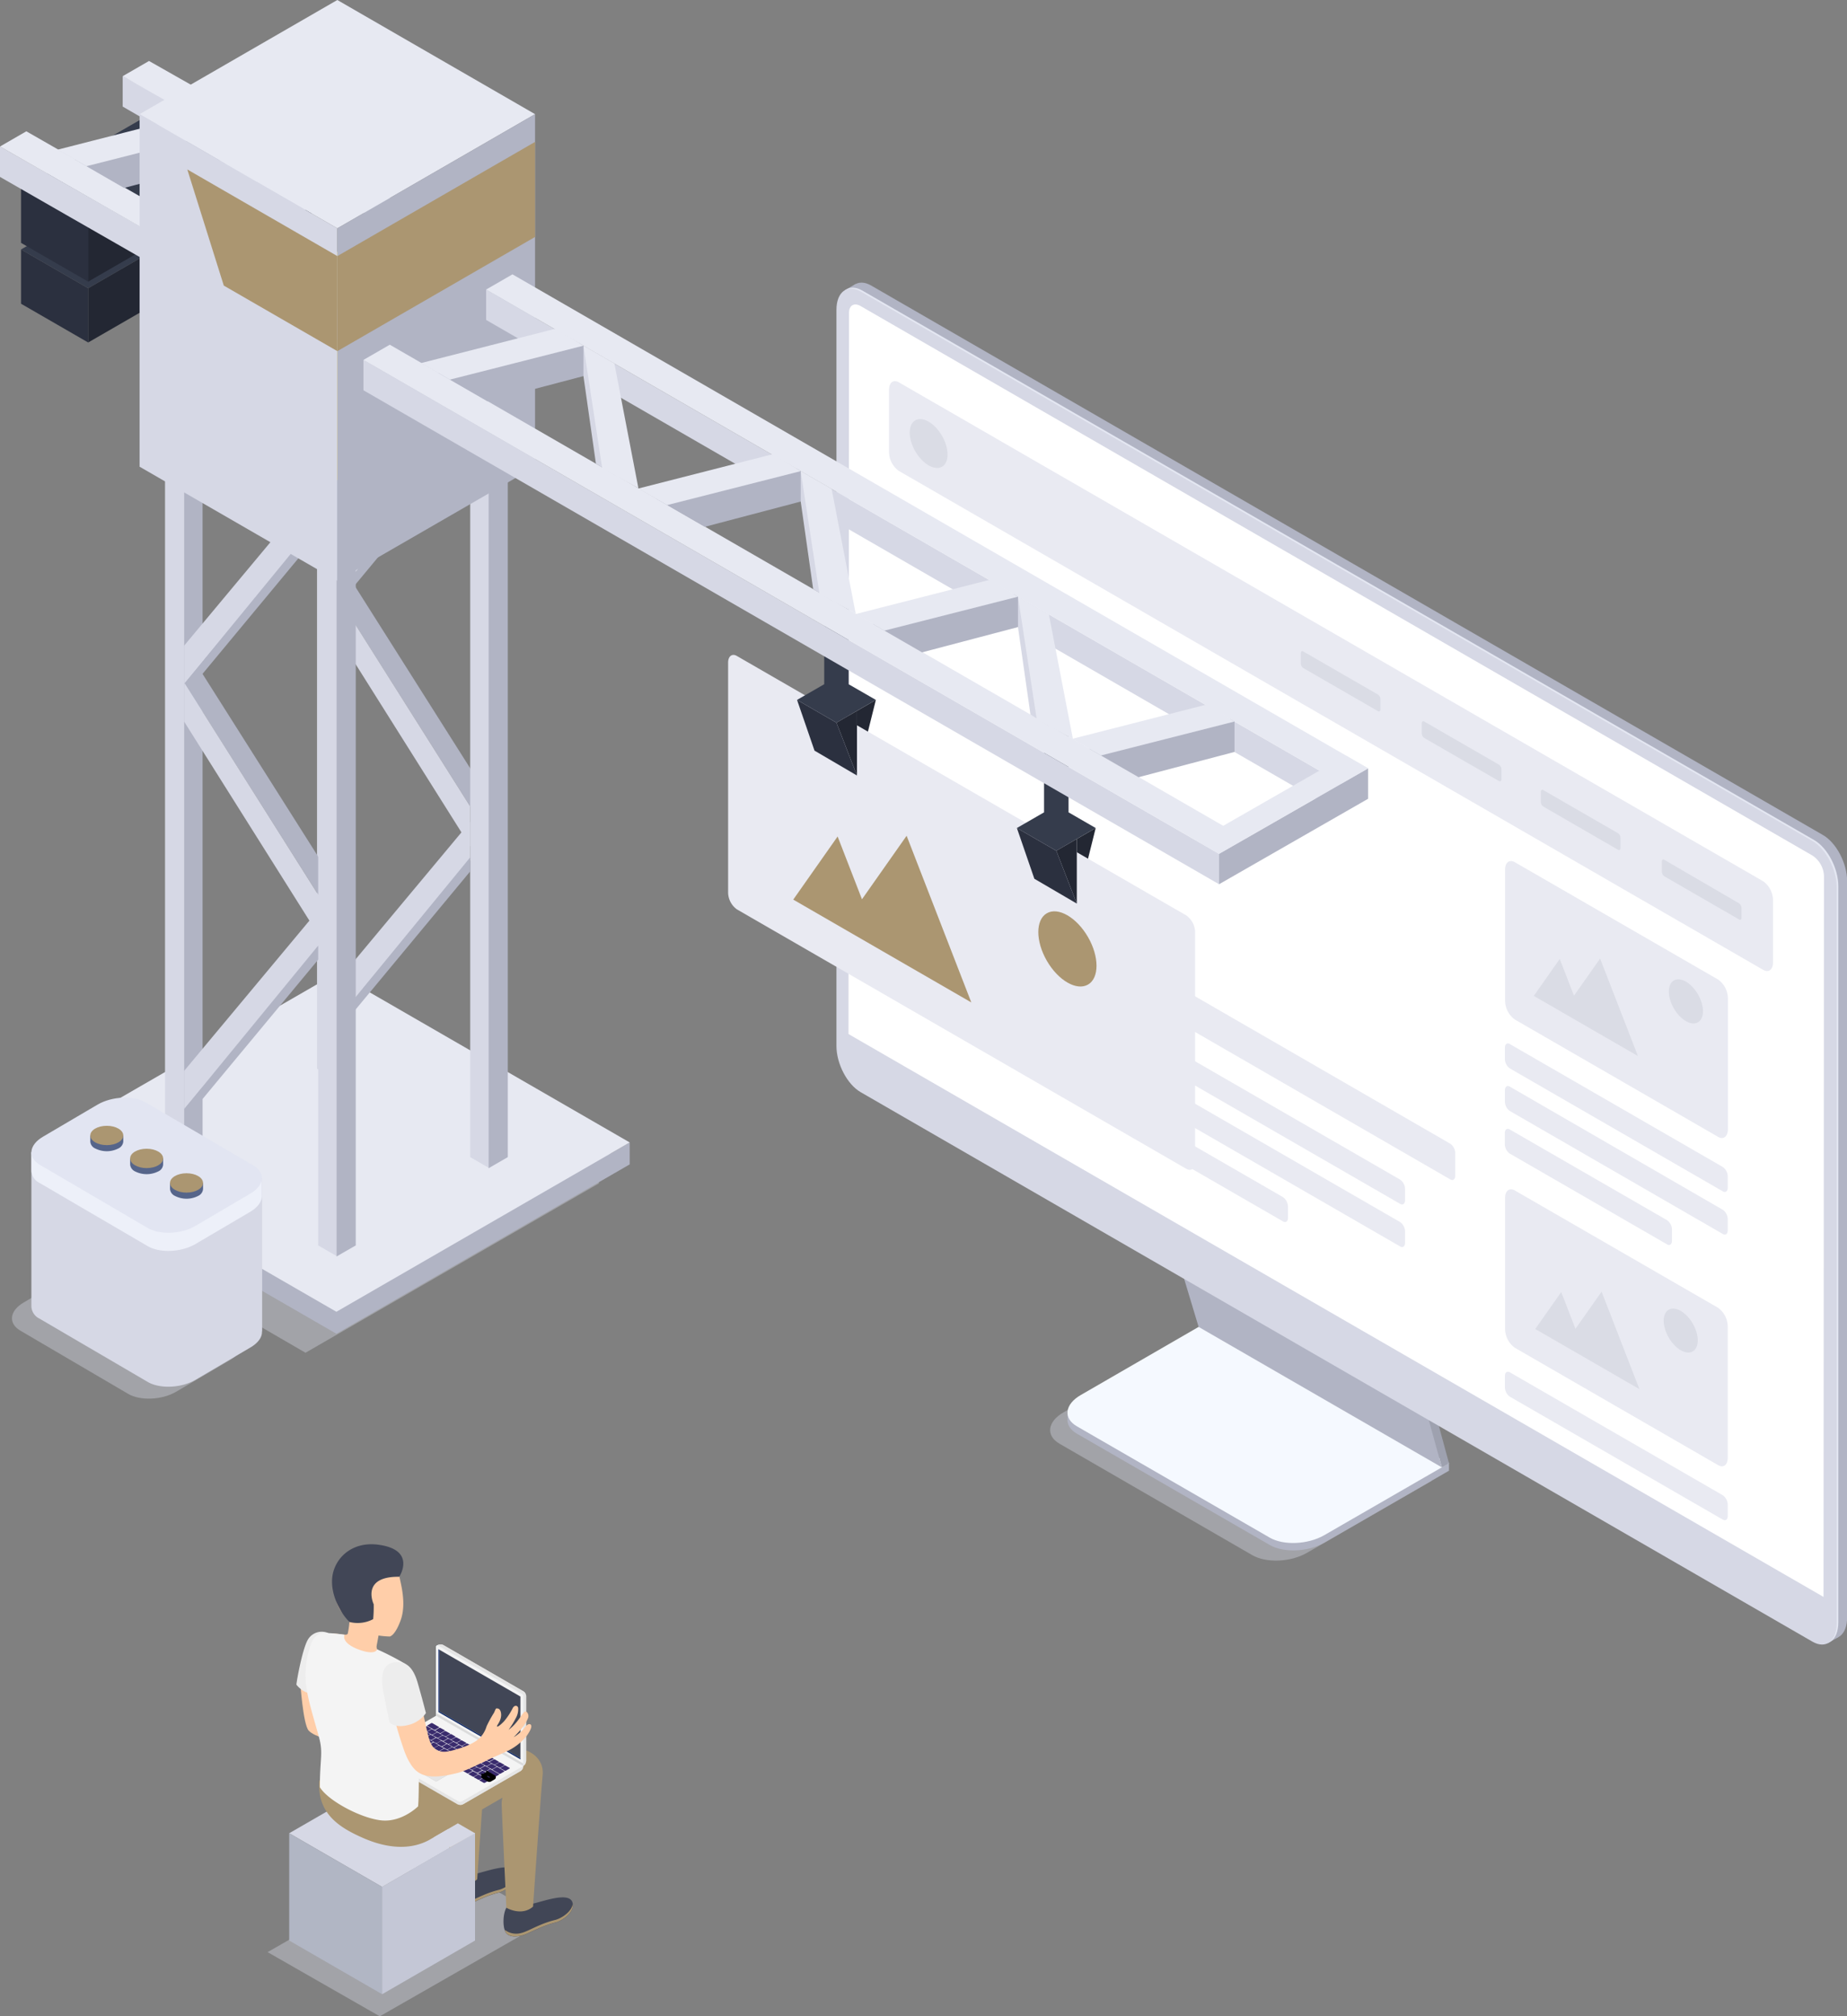 <svg width="457.97" height="500" xmlns="http://www.w3.org/2000/svg">
 <rect width="100%" height="100%" fill="#808080" stroke="none"/>
 <title>Web_design_SVG</title>

 <g>
  <title>Layer 1</title>
  <g id="Слой_2" data-name="Слой 2">
   <g id="Слой_1-2" data-name="Слой 1">
    <g id="monitor">
     <path class="cls-1" d="m310.52,385.65l-47.82,-27.65c-3.45,-2 -3,-5.47 1,-7.77l31,-17.89l60.3,34.87l-31,17.89c-4,2.29 -10,2.54 -13.48,0.55z" fill="#d6d8e5" opacity="0.4" id="svg_1"/>
     <path class="cls-2" d="m314.84,383.12l-47.84,-27.61c-3.44,-2 -3,-5.47 1,-7.77l31,-17.89l60.32,34.83l-31,17.89c-4.01,2.29 -10.03,2.54 -13.48,0.55z" fill="#b1b4c4" id="svg_2"/>
     <polygon class="cls-2" points="359.28 364.68 359.28 362.85 356.49 364.46 359.28 364.68" fill="#b1b4c4" id="svg_3"/>
     <polygon class="cls-2" points="264.69 352.22 264.69 350.36 267.55 351.55 264.69 352.22" fill="#b1b4c4" id="svg_4"/>
     <path class="cls-3" d="m314.84,381.3l-47.84,-27.62c-3.44,-2 -3,-5.46 1,-7.76l31,-17.92l60.32,34.82l-31,17.89c-4.01,2.29 -10.03,2.58 -13.48,0.59z" fill="#f5f9ff" id="svg_5"/>
     <polygon class="cls-4" points="299.13 328.11 291.66 303.35 352.63 338.32 359.28 362.85 299.13 328.11" fill="#9ea1af" id="svg_6"/>
     <path class="cls-4" d="m357.51,363.87l1.77,-1l-2.63,-2.1l0.86,3.1z" fill="#9ea1af" id="svg_7"/>
     <polygon class="cls-2" points="297.2 329.04 289.74 304.28 350.71 339.25 357.51 363.87 297.2 329.04" fill="#b1b4c4" id="svg_8"/>
     <path class="cls-2" d="m452,405.61l-236,-136.26c-3.31,-1.91 -6,-7 -6,-11.46l0,-182.56c0,-4.41 2.68,-6.44 6,-4.53l236,136.26c3.31,1.91 6,7 6,11.45l0,182.57c0,4.41 -2.71,6.44 -6,4.53z" fill="#b1b4c4" id="svg_9"/>
     <polygon class="cls-2" points="453.19 407.49 455.81 405.98 454.68 398.23 453.19 407.49" fill="#b1b4c4" id="svg_10"/>
     <path class="cls-2" d="m209.55,71.93l2.58,-1.49l3.7,2.11s-3.94,0.6 -4,0.58s-2.28,-1.2 -2.28,-1.2z" fill="#b1b4c4" id="svg_11"/>
     <path class="cls-5" d="m449.82,406.86l-236,-136.26c-3.31,-1.91 -6,-7 -6,-11.46l0,-182.56c0,-4.41 2.69,-6.44 6,-4.53l236,136.26c3.31,1.91 6,7 6,11.45l0,182.57c-0.01,4.41 -2.69,6.44 -6,4.53z" fill="#e4e7f2" id="svg_12"/>
     <path class="cls-3" d="m449.4,407.09l-236,-136.26c-3.31,-1.91 -6,-7 -6,-11.45l0,-182.56c0,-4.41 2.68,-6.44 6,-4.53l236,136.26c3.31,1.91 6,7 6,11.45l0,182.56c0,4.44 -2.69,6.44 -6,4.53z" fill="#d6d8e5" id="svg_13"/>
     <path class="cls-6" d="m452.15,396l-241.76,-139.58l0.13,-178.87c0,-1.83 1.29,-2.57 2.87,-1.66l236,136.26a6.35,6.35 0 0 1 2.87,5l-0.11,178.85z" fill="#fff" id="svg_14"/>
     <path class="cls-7" d="m437.18,240.5l-214.3,-123.72a5.85,5.85 0 0 1 -2.44,-4.66l0,-15.47c0,-1.79 1.09,-2.62 2.44,-1.84l214.3,123.72a5.85,5.85 0 0 1 2.44,4.67l0,15.46c0,1.8 -1.09,2.62 -2.44,1.84z" fill="#e9eaf2" id="svg_15"/>
     <path class="cls-7" d="m426,281.91l-50.37,-29.08a5.85,5.85 0 0 1 -2.44,-4.66l0,-32.51c0,-1.8 1.09,-2.62 2.44,-1.84l50.37,29.08a5.83,5.83 0 0 1 2.44,4.66l0,32.51c-0.04,1.79 -1.13,2.62 -2.44,1.84z" fill="#e9eaf2" id="svg_16"/>
     <path class="cls-7" d="m359.61,292.47l-126.36,-73a2.9,2.9 0 0 1 -1.22,-2.33l0,-5.59c0,-0.9 0.54,-1.32 1.22,-0.93l126.36,73a2.93,2.93 0 0 1 1.22,2.33l0,5.6c0,0.89 -0.55,1.31 -1.22,0.92z" fill="#e9eaf2" id="svg_17"/>
     <path class="cls-7" d="m347.17,298.53l-113.56,-65.53a2.94,2.94 0 0 1 -1.22,-2.33l0,-2.79c0,-0.9 0.55,-1.31 1.22,-0.92l113.56,65.56a2.93,2.93 0 0 1 1.22,2.33l0,2.78c0,0.87 -0.55,1.29 -1.22,0.9z" fill="#e9eaf2" id="svg_18"/>
     <path class="cls-7" d="m347.17,309.09l-113.56,-65.56a2.93,2.93 0 0 1 -1.22,-2.33l0,-2.79c0,-0.89 0.55,-1.31 1.22,-0.92l113.56,65.56a2.93,2.93 0 0 1 1.22,2.33l0,2.79c0,0.9 -0.55,1.31 -1.22,0.92z" fill="#e9eaf2" id="svg_19"/>
     <path class="cls-7" d="m318.14,302.89l-84.53,-48.8a2.93,2.93 0 0 1 -1.22,-2.33l0,-2.76c0,-0.9 0.55,-1.31 1.22,-0.93l84.53,48.8a3,3 0 0 1 1.22,2.34l0,2.79c0,0.87 -0.55,1.28 -1.22,0.89z" fill="#e9eaf2" id="svg_20"/>
     <path class="cls-7" d="m427.18,295.43l-52.81,-30.49a2.9,2.9 0 0 1 -1.22,-2.33l0,-2.79c0,-0.9 0.54,-1.31 1.22,-0.92l52.81,30.49a2.93,2.93 0 0 1 1.22,2.33l0,2.79c0,0.9 -0.55,1.31 -1.22,0.92z" fill="#e9eaf2" id="svg_21"/>
     <path class="cls-7" d="m427.18,306l-52.81,-30.5a2.9,2.9 0 0 1 -1.22,-2.33l0,-2.78c0,-0.9 0.54,-1.32 1.22,-0.93l52.81,30.54a2.91,2.91 0 0 1 1.22,2.33l0,2.78c0,0.89 -0.55,1.27 -1.22,0.89z" fill="#e9eaf2" id="svg_22"/>
     <path class="cls-7" d="m413.35,308.57l-39,-22.51a2.9,2.9 0 0 1 -1.22,-2.33l0,-2.73c0,-0.9 0.54,-1.31 1.22,-0.92l39,22.5a2.92,2.92 0 0 1 1.22,2.33l0,2.79c0,0.85 -0.57,1.3 -1.22,0.87z" fill="#e9eaf2" id="svg_23"/>
     <path class="cls-7" d="m426,363.31l-50.37,-29.08a5.85,5.85 0 0 1 -2.44,-4.66l0,-32.51c0,-1.79 1.09,-2.62 2.44,-1.84l50.37,29.08a5.85,5.85 0 0 1 2.4,4.7l0,32.51c0,1.75 -1.09,2.58 -2.4,1.8z" fill="#e9eaf2" id="svg_24"/>
     <path class="cls-7" d="m427.18,376.83l-52.81,-30.49a2.9,2.9 0 0 1 -1.22,-2.33l0,-2.78c0,-0.9 0.54,-1.32 1.22,-0.93l52.81,30.49a3,3 0 0 1 1.22,2.34l0,2.78c0,0.9 -0.55,1.31 -1.22,0.92z" fill="#e9eaf2" id="svg_25"/>
     <ellipse class="cls-8" cx="206.12" cy="239.85" rx="3.83" ry="6.64" fill="#dadce5" transform="rotate(-30 -24.14 129.87)" id="svg_26"/>
     <path class="cls-8" d="m341.68,176.35l-18.54,-10.7a1.47,1.47 0 0 1 -0.61,-1.17l0,-2.48c0,-0.45 0.27,-0.66 0.61,-0.46l18.54,10.7a1.43,1.43 0 0 1 0.61,1.16l0,2.46c0,0.48 -0.29,0.69 -0.61,0.49z" fill="#dadce5" id="svg_27"/>
     <path class="cls-8" d="m371.68,193.68l-18.54,-10.68a1.46,1.46 0 0 1 -0.61,-1.16l0,-2.46c0,-0.45 0.28,-0.66 0.61,-0.46l18.54,10.7a1.47,1.47 0 0 1 0.61,1.17l0,2.46c0,0.41 -0.29,0.62 -0.61,0.43z" fill="#dadce5" id="svg_28"/>
     <path class="cls-8" d="m401.2,210.72l-18.54,-10.72a1.43,1.43 0 0 1 -0.61,-1.16l0,-2.46c0,-0.45 0.27,-0.65 0.61,-0.46l18.54,10.7a1.47,1.47 0 0 1 0.61,1.17l0,2.46c0,0.46 -0.27,0.66 -0.61,0.47z" fill="#dadce5" id="svg_29"/>
     <path class="cls-8" d="m431.2,228l-18.53,-10.7a1.47,1.47 0 0 1 -0.61,-1.17l0,-2.46c0,-0.45 0.27,-0.65 0.61,-0.46l18.53,10.79a1.43,1.43 0 0 1 0.61,1.16l0,2.46c0,0.38 -0.27,0.62 -0.61,0.38z" fill="#dadce5" id="svg_30"/>
     <polygon class="cls-8" points="390.28 246.91 386.74 237.8 380.31 246.96 387.37 251.04 393.18 254.39 406.13 261.87 396.75 237.7 390.28 246.91" fill="#dadce5" id="svg_31"/>
     <ellipse class="cls-8" cx="416.37" cy="247.33" rx="3.45" ry="5.97" transform="matrix(0.87, -0.5, 0.5, 0.87, -67.88, 241.33)" fill="#dadce5" id="svg_32"/>
     <polygon class="cls-8" points="390.64 329.51 387.11 320.4 380.67 329.56 387.74 333.64 393.55 336.99 406.5 344.47 397.12 320.3 390.64 329.51" fill="#dadce5" id="svg_33"/>
     <ellipse class="cls-8" cx="307.61" cy="582.52" rx="3.45" ry="5.97" fill="#dadce5" transform="rotate(-30 -109.13 252.59)" id="svg_34"/>
    </g>
    <polygon class="cls-9" points="271.68 205.33 267 224.07 267 208.03 271.68 205.33" fill="#232733" id="svg_35"/>
    <polygon class="cls-9" points="217.17 173.56 212.49 192.31 212.49 176.27 217.17 173.56" fill="#232733" id="svg_36"/>
    <path class="cls-7" d="m294.14,289.83l-111.42,-64.33a5.23,5.23 0 0 1 -2.18,-4.18l0,-57c0,-1.61 1,-2.35 2.18,-1.65l111.42,64.33a5.21,5.21 0 0 1 2.19,4.17l0,57.05c0,1.57 -0.98,2.31 -2.19,1.61z" fill="#e9eaf2" id="svg_37"/>
    <polygon class="cls-10" points="213.73 223 207.69 207.43 196.69 223.08 208.77 230.06 218.69 235.79 240.84 248.58 224.8 207.25 213.73 223" fill="#ab9671" id="svg_38"/>
    <ellipse transform="rotate(-30 264.67 235.31)" class="cls-10" cx="264.67" cy="235.31" rx="5.89" ry="10.21" fill="#ab9671" id="svg_39"/>
    <polygon class="cls-11" points="264.95 201.44 264.94 180.06 258.88 175.51 258.88 201.44 252.14 205.33 261.91 210.97 271.68 205.33 264.95 201.44" fill="#353c4c" id="svg_40"/>
    <polygon class="cls-9" points="261.91 210.97 267 224.07 267 208.94 267 208.03 261.91 210.97" fill="#232733" id="svg_41"/>
    <polygon class="cls-12" points="252.14 205.33 256.47 217.91 267 224.07 261.91 210.97 252.14 205.33" fill="#2b303f" id="svg_42"/>
    <polygon class="cls-11" points="210.43 169.68 210.43 143.74 204.37 143.74 204.37 169.67 197.63 173.56 207.4 179.21 217.17 173.56 210.43 169.68" fill="#353c4c" id="svg_43"/>
    <polygon class="cls-9" points="207.4 179.21 212.49 192.31 212.49 177.18 212.49 176.27 207.4 179.21" fill="#232733" id="svg_44"/>
    <polygon class="cls-12" points="197.63 173.56 201.96 186.14 212.49 192.31 207.4 179.21 197.63 173.56" fill="#2b303f" id="svg_45"/>
    <polygon class="cls-1" points="143.77 290.74 83.41 255.72 10.68 297.71 75.75 335.45 148.49 293.46 148.49 288.02 143.77 290.74" fill="#d6d8e5" opacity="0.4" id="svg_46"/>
    <polygon class="cls-2" points="151.43 286.02 83.41 246.75 15.39 286.02 10.68 283.3 10.68 288.74 83.41 330.74 156.14 288.74 156.14 283.3 151.43 286.02" fill="#b1b4c4" id="svg_47"/>
    <polygon class="cls-13" points="83.41 325.29 10.68 283.3 83.41 241.31 156.14 283.3 83.41 325.29" fill="#e7e9f2" id="svg_48"/>
    <polygon class="cls-2" points="83.18 267.75 87.93 265.01 87.93 62.2 83.18 64.94 83.18 267.75" fill="#b1b4c4" id="svg_49"/>
    <polygon class="cls-2" points="83.56 147.69 116.77 200.25 121.52 198.31 87.93 145.23 83.56 147.69" fill="#b1b4c4" id="svg_50"/>
    <polygon class="cls-3" points="83.36 157.04 116.59 209.86 116.59 199.98 83.36 147.35 83.36 157.04" fill="#d6d8e5" id="svg_51"/>
    <polygon class="cls-3" points="78.61 265.01 83.36 267.75 83.36 64.94 78.61 62.2 78.61 265.01" fill="#d6d8e5" id="svg_52"/>
    <polygon class="cls-3" points="116.59 286.94 121.34 289.68 121.34 86.87 116.59 84.13 116.59 286.94" fill="#d6d8e5" id="svg_53"/>
    <polygon class="cls-2" points="121.16 289.68 125.91 286.94 125.91 84.13 121.16 86.87 121.16 289.68" fill="#b1b4c4" id="svg_54"/>
    <polygon class="cls-3" points="83.36 253.13 116.59 213.34 116.59 203.8 83.36 243.65 83.36 253.13" fill="#d6d8e5" id="svg_55"/>
    <polygon class="cls-2" points="83.36 253.13 87.93 250.63 116.59 216.08 116.59 212.6 83.36 253.13" fill="#b1b4c4" id="svg_56"/>
    <polygon class="cls-3" points="83.36 147.69 116.59 107.9 116.59 98.36 83.36 138.21 83.36 147.69" fill="#d6d8e5" id="svg_57"/>
    <polygon class="cls-2" points="83.36 147.69 87.93 145.18 116.59 110.64 116.59 107.16 83.36 147.69" fill="#b1b4c4" id="svg_58"/>
    <polygon class="cls-2" points="45.48 289.65 50.23 286.91 50.23 84.1 45.48 86.84 45.48 289.65" fill="#b1b4c4" id="svg_59"/>
    <polygon class="cls-2" points="45.86 169.59 79.07 222.14 83.82 220.21 50.23 167.13 45.86 169.59" fill="#b1b4c4" id="svg_60"/>
    <polygon class="cls-3" points="45.66 178.94 78.89 231.75 78.89 221.88 45.66 169.24 45.66 178.94" fill="#d6d8e5" id="svg_61"/>
    <polygon class="cls-3" points="40.92 286.91 45.66 289.65 45.66 86.84 40.92 84.1 40.92 286.91" fill="#d6d8e5" id="svg_62"/>
    <polygon class="cls-3" points="78.89 308.83 83.64 311.57 83.64 108.77 78.89 106.02 78.89 308.83" fill="#d6d8e5" id="svg_63"/>
    <polygon class="cls-2" points="83.46 311.57 88.21 308.83 88.21 106.02 83.46 108.77 83.46 311.57" fill="#b1b4c4" id="svg_64"/>
    <polygon class="cls-3" points="45.66 275.03 78.89 235.24 78.89 225.69 45.66 265.55 45.66 275.03" fill="#d6d8e5" id="svg_65"/>
    <polygon class="cls-2" points="45.66 275.03 50.23 272.52 78.89 237.98 78.89 234.49 45.66 275.03" fill="#b1b4c4" id="svg_66"/>
    <polygon class="cls-3" points="45.66 169.59 78.89 129.8 78.89 120.25 45.66 160.1 45.66 169.59" fill="#d6d8e5" id="svg_67"/>
    <polygon class="cls-2" points="45.66 169.59 50.23 167.08 78.89 132.53 78.89 129.05 45.66 169.59" fill="#b1b4c4" id="svg_68"/>
    <polygon class="cls-14" points="83.64 119.04 34.61 90.73 83.64 62.43 132.67 90.73 83.64 119.04" fill="#f7dc6b" id="svg_69"/>
    <polygon class="cls-11" points="79.99 37.91 21.86 71.47 5.22 61.86 63.35 28.3 79.99 37.91" fill="#353c4c" id="svg_70"/>
    <polygon class="cls-12" points="5.22 75.32 5.22 61.86 21.86 71.47 21.86 84.93 5.22 75.32" fill="#2b303f" id="svg_71"/>
    <polyline class="cls-9" points="21.86 84.93 79.99 51.37 79.99 37.91 21.86 71.47 21.86 83.62" fill="#232733" id="svg_72"/>
    <polygon class="cls-11" points="79.99 22.81 21.86 56.37 5.22 46.76 63.35 13.2 79.99 22.81" fill="#353c4c" id="svg_73"/>
    <polygon class="cls-12" points="5.22 60.23 5.22 46.76 21.86 56.37 21.86 69.84 5.22 60.23" fill="#2b303f" id="svg_74"/>
    <polyline class="cls-9" points="21.86 69.84 79.99 36.28 79.99 22.81 21.86 56.37 21.86 68.53" fill="#232733" id="svg_75"/>
    <polygon class="cls-3" points="36.05 64.55 0 43.87 0 36.33 36.05 56.88 36.05 64.55" fill="#d6d8e5" id="svg_76"/>
    <polygon class="cls-13" points="88.21 86.82 0 36.33 6.53 32.56 94.74 83.05 88.21 86.82" fill="#e7e9f2" id="svg_77"/>
    <polygon class="cls-3" points="75.71 52.63 30.42 26.43 30.42 18.88 75.71 43.15 75.71 52.63" fill="#d6d8e5" id="svg_78"/>
    <polygon class="cls-13" points="110.06 64.09 30.42 18.89 36.95 15.12 116.59 60.32 110.06 64.09" fill="#e7e9f2" id="svg_79"/>
    <polygon class="cls-3" points="54.55 32.8 54.55 40.34 57.65 62.05 62.25 64.91 54.55 32.8" fill="#d6d8e5" id="svg_80"/>
    <polygon class="cls-13" points="68.18 68.13 62.22 37.23 54.55 32.8 59.2 63.25 68.18 68.13" fill="#e7e9f2" id="svg_81"/>
    <polygon class="cls-2" points="54.55 40.34 30.76 46.61 18.54 39.55 53.51 32.18 54.55 32.8 54.55 40.34" fill="#b1b4c4" id="svg_82"/>
    <polygon class="cls-13" points="54.55 32.8 21.42 41.22 14.3 37.11 47.69 28.58 54.55 32.8" fill="#e7e9f2" id="svg_83"/>
    <polygon class="cls-13" points="83.64 56.62 34.61 28.31 83.64 0 132.67 28.31 83.64 56.62" fill="#e7e9f2" id="svg_84"/>
    <polygon class="cls-3" points="34.61 115.73 34.61 28.31 83.64 56.62 83.64 144.04 34.61 115.73" fill="#d6d8e5" id="svg_85"/>
    <polygon class="cls-2" points="132.67 28.31 132.67 115.73 83.64 144.04 83.64 56.61 132.67 28.31" fill="#b1b4c4" id="svg_86"/>
    <polygon class="cls-10" points="83.64 87.07 55.49 70.82 46.44 42.02 83.64 63.5 83.64 87.07" fill="#ab9671" id="svg_87"/>
    <polygon class="cls-15" points="132.67 35.19 132.67 58.76 83.64 87.08 83.64 63.51 132.67 35.19" fill="#ab9671" id="svg_88"/>
    <polygon class="cls-3" points="302.27 219.27 90.12 96.78 90.12 89.24 302.27 211.73 302.27 219.27" fill="#d6d8e5" id="svg_89"/>
    <polygon class="cls-13" points="302.27 211.73 90.12 89.25 96.65 85.48 308.8 207.96 302.27 211.73" fill="#e7e9f2" id="svg_90"/>
    <polygon class="cls-3" points="332.69 201.83 120.54 79.34 120.54 71.8 332.69 194.29 332.69 201.83" fill="#d6d8e5" id="svg_91"/>
    <polygon class="cls-13" points="332.69 194.29 120.54 71.8 127.07 68.03 339.22 190.52 332.69 194.29" fill="#e7e9f2" id="svg_92"/>
    <polygon class="cls-2" points="339.22 198.08 302.27 219.27 302.27 211.72 339.22 190.54 339.22 198.08" fill="#b1b4c4" id="svg_93"/>
    <polygon class="cls-13" points="339.22 190.54 302.29 211.73 296.76 208.54 333.69 187.35 339.22 190.54" fill="#e7e9f2" id="svg_94"/>
    <polygon class="cls-2" points="306.1 186.46 282.3 192.73 270.08 185.67 305.05 178.3 306.1 178.92 306.1 186.46" fill="#b1b4c4" id="svg_95"/>
    <polygon class="cls-13" points="306.1 178.92 272.97 187.34 265.85 183.22 299.23 174.7 306.1 178.92" fill="#e7e9f2" id="svg_96"/>
    <polygon class="cls-3" points="252.41 147.96 252.41 155.5 255.51 177.21 260.11 180.06 252.41 147.96" fill="#d6d8e5" id="svg_97"/>
    <polygon class="cls-13" points="266.04 183.29 260.08 152.39 252.41 147.96 257.07 178.41 266.04 183.29" fill="#e7e9f2" id="svg_98"/>
    <polygon class="cls-2" points="252.41 155.5 228.62 161.77 216.4 154.71 251.37 147.34 252.41 147.96 252.41 155.5" fill="#b1b4c4" id="svg_99"/>
    <polygon class="cls-13" points="252.41 147.96 219.29 156.38 212.17 152.27 245.55 143.74 252.41 147.96" fill="#e7e9f2" id="svg_100"/>
    <polygon class="cls-3" points="198.54 116.83 198.54 124.37 201.63 146.08 206.24 148.94 198.54 116.83" fill="#d6d8e5" id="svg_101"/>
    <polygon class="cls-13" points="212.17 152.16 206.21 121.26 198.54 116.83 203.19 147.28 212.17 152.16" fill="#e7e9f2" id="svg_102"/>
    <polygon class="cls-2" points="198.54 124.37 174.75 130.64 162.53 123.58 197.5 116.21 198.54 116.83 198.54 124.37" fill="#b1b4c4" id="svg_103"/>
    <polygon class="cls-13" points="198.54 116.83 165.41 125.25 158.29 121.14 191.68 112.61 198.54 116.83" fill="#e7e9f2" id="svg_104"/>
    <polygon class="cls-3" points="144.67 85.72 144.67 93.26 147.76 114.97 152.37 117.82 144.67 85.72" fill="#d6d8e5" id="svg_105"/>
    <polygon class="cls-13" points="158.29 121.05 152.34 90.15 144.67 85.72 149.32 116.17 158.29 121.05" fill="#e7e9f2" id="svg_106"/>
    <polygon class="cls-2" points="144.67 93.26 120.88 99.53 108.66 92.47 143.63 85.1 144.67 85.72 144.67 93.26" fill="#b1b4c4" id="svg_107"/>
    <polygon class="cls-13" points="144.67 85.72 111.54 94.14 104.42 90.03 137.8 81.5 144.67 85.72" fill="#e7e9f2" id="svg_108"/>
    <polygon class="cls-1" points="94.17 500 66.35 484.08 107.99 460.25 135.81 476.16 94.17 500" fill="#d6d8e5" opacity="0.4" id="svg_109"/>
    <polygon class="cls-3" points="94.75 467.91 71.71 454.6 94.75 441.3 117.79 454.61 94.75 467.91" fill="#d6d8e5" id="svg_110"/>
    <polygon class="cls-16" points="94.75 494.52 71.71 481.21 71.71 454.6 94.75 467.91 94.75 494.52" fill="#b1b6c4" id="svg_111"/>
    <polygon class="cls-17" points="117.79 481.21 94.75 494.52 94.75 467.91 117.79 454.6 117.79 481.21" fill="#c4c7d6" id="svg_112"/>
    <g id="Men_5">
     <path class="cls-18" d="m125.72,472.84a7.83,7.83 0 0 0 5.93,-0.72c1.43,0 9.19,-3.28 10.25,-0.49c0.92,2.45 -2.44,4.71 -4.24,5.14c-3.92,1 -6.82,2.91 -8.39,3.24c-1.17,0.25 -2.69,0.41 -3.63,-0.51c-1.12,-1.11 -1.02,-5.2 0.08,-6.66z" fill="#414656" id="svg_113"/>
     <path class="cls-19" d="m129.27,479.33c1.57,-0.33 4.47,-2.28 8.39,-3.23c1.51,-0.37 4.1,-2 4.36,-4c0.35,2.25 -2.68,4.25 -4.36,4.65c-3.92,1 -6.82,2.91 -8.39,3.24c-1.17,0.25 -2.69,0.41 -3.63,-0.51a2.45,2.45 0 0 1 -0.51,-0.94a4.69,4.69 0 0 0 4.14,0.79z" fill="#ab9671" id="svg_114"/>
     <path class="cls-18" d="m111.72,465.39a7.85,7.85 0 0 0 5.94,-0.72c1.43,0 9.19,-3.28 10.24,-0.49c0.93,2.45 -2.43,4.71 -4.23,5.14c-3.92,0.95 -6.82,2.91 -8.4,3.24c-1.17,0.25 -2.69,0.41 -3.62,-0.51c-1.12,-1.11 -1.03,-5.2 0.07,-6.66z" fill="#414656" id="svg_115"/>
     <path class="cls-19" d="m115.27,471.88c1.58,-0.33 4.48,-2.28 8.4,-3.23c1.5,-0.37 4.1,-2 4.36,-4c0.35,2.25 -2.69,4.25 -4.36,4.65c-3.92,0.95 -6.82,2.91 -8.4,3.24c-1.17,0.25 -2.69,0.41 -3.62,-0.51a2.34,2.34 0 0 1 -0.52,-0.94a4.7,4.7 0 0 0 4.14,0.79z" fill="#ab9671" id="svg_116"/>
     <path class="cls-10" d="m89.93,455.73c6,2.66 11.76,3.08 16.43,0.57l4.82,-2.78c0.29,6.22 0.56,12.2 0.56,12.2s3.7,2.8 6.58,0.3c0,0 0.6,-8.73 1.21,-17.32l5.06,-2.92a6,6 0 0 0 -0.2,1.4c0,1.64 1.17,25.9 1.17,25.9s3.73,2.22 6.61,-0.28c0,0 1.94,-28.12 2.38,-32.61c0.5,-5.05 -5.11,-7.54 -8.65,-6.24c-0.83,0.29 -2.86,1.05 -5.43,2c0.11,-1.41 0.2,-2.5 0.26,-3.12c0.51,-5.06 -5.1,-7.55 -8.65,-6.25c-3.24,1.18 -25.08,9.42 -25.08,9.42a54.55,54.55 0 0 0 0.77,6.25l-8.62,-0.72c-0.52,8.07 4.74,11.54 10.78,14.2zm15.07,-14l5.77,-3.33a6.71,6.71 0 0 0 -0.19,1.24l-5.58,2.09z" fill="#ab9671" id="svg_117"/>
     <path class="cls-20" d="m74.42,416.87s0.71,10.73 2.12,12.28s6.17,2.6 6.17,2.6l3.66,6s-3.37,-19.15 -4.07,-19.61s-7.88,-1.27 -7.88,-1.27z" fill="#ffcea9" id="svg_118"/>
     <path id="_Контур_" data-name="&lt;Контур&gt;" class="cls-21" d="m81.47,405a4,4 0 0 0 -5.1,1.54c-1.35,2.24 -2.75,9.9 -2.88,11.21c0,0 1.89,2.62 4.73,2.18l3.25,-14.93z" fill="#ededed"/>
     <path id="_Контур_2" data-name="&lt;Контур&gt;" class="cls-20" d="m82.76,405.09c1.86,0.09 3.24,0.57 3.47,0a23.86,23.86 0 0 0 0.42,-2.89c-0.21,-0.54 -0.4,-1.12 -0.4,-1.12c-2.32,-1.43 -3.06,-4 -3.37,-6.88c-0.52,-5 2.19,-9.4 7.2,-9.92c4.71,-0.49 8.17,2.82 9.1,7.36c0.49,2.25 1.49,6.49 0.15,10.18c-0.75,2.06 -1.72,3.7 -2.68,4a23.25,23.25 0 0 1 -2.79,-0.25l0,0s-0.25,1.39 -0.42,2.28s-0.1,1.37 1.67,2.46s-2.69,3.35 -5.6,3.13s-6.2,-2 -7.11,-3.87c-1,-2.06 -0.91,-4.57 0.36,-4.48z" fill="#ffcea9"/>
     <g id="_Группа_" data-name="&lt;Группа&gt;">
      <g id="_Группа_2" data-name="&lt;Группа&gt;">
       <g id="_Группа_3" data-name="&lt;Группа&gt;">
        <path id="_Контур_3" data-name="&lt;Контур&gt;" class="cls-22" d="m129.74,437.91l0,0a1.5,1.5 0 0 1 -0.75,1.31l-14.13,8.16a1.51,1.51 0 0 1 -1.51,0l-19.82,-11.44a1.5,1.5 0 0 1 -0.75,-1.3l0,-0.12l36.96,3.39z" fill="#e5e5e5"/>
        <path id="_Контур_4" data-name="&lt;Контур&gt;" class="cls-22" d="m129,439.22l-14.13,8.16a1.49,1.49 0 0 1 -0.76,0.2l0,-9.67l15.64,0a1.5,1.5 0 0 1 -0.75,1.31z" fill="#e5e5e5"/>
        <g id="_Группа_4" data-name="&lt;Группа&gt;">
         <path id="_Контур_5" data-name="&lt;Контур&gt;" class="cls-23" d="m114.63,446.64a1.06,1.06 0 0 1 -1.06,0l-20.57,-11.89c-0.27,-0.15 -0.27,-0.4 0,-0.55l15.16,-8.76l21.6,12.47l-15.13,8.73z" fill="#f4f4f4"/>
        </g>
        <g id="_Группа_5" data-name="&lt;Группа&gt;">
         <polygon id="_Контур_6" data-name="&lt;Контур&gt;" class="cls-24" points="101.44 437.91 101.54 437.97 108.14 441.78 111.76 439.69 111.87 439.63 105.16 435.76 101.44 437.91" fill="#bfbfbf"/>
         <polygon id="_Контур_7" data-name="&lt;Контур&gt;" class="cls-22" points="101.54 437.97 108.14 441.78 111.76 439.69 105.16 435.88 101.54 437.97" fill="#e5e5e5"/>
        </g>
        <path class="cls-25" d="m124.14,438.53l1,0.55a0.35,0.35 0 0 0 0.3,0l0.91,-0.53c0.09,-0.05 0.1,-0.13 0,-0.17l-1,-0.55a0.32,0.32 0 0 0 -0.3,0l-0.91,0.52c-0.06,0.06 -0.07,0.13 0,0.18z" fill="#3a2c6d" id="svg_119"/>
        <path class="cls-25" d="m122.8,437.75l1,0.55a0.32,0.32 0 0 0 0.3,0l0.91,-0.53c0.09,-0.05 0.1,-0.13 0,-0.17l-1,-0.55a0.32,0.32 0 0 0 -0.3,0l-0.91,0.53c-0.07,0.05 -0.08,0.13 0,0.17z" fill="#3a2c6d" id="svg_120"/>
        <path class="cls-25" d="m121.45,437l1,0.55a0.32,0.32 0 0 0 0.3,0l0.91,-0.52c0.09,-0.06 0.1,-0.13 0,-0.18l-0.95,-0.55a0.35,0.35 0 0 0 -0.3,0l-0.91,0.53c-0.12,0.02 -0.13,0.1 -0.05,0.17z" fill="#3a2c6d" id="svg_121"/>
        <path class="cls-25" d="m120.1,436.2l1,0.55a0.38,0.38 0 0 0 0.31,0l0.91,-0.52c0.09,0 0.1,-0.13 0,-0.18l-1,-0.55a0.34,0.34 0 0 0 -0.31,0l-0.91,0.52c-0.1,0.05 -0.1,0.13 0,0.18z" fill="#3a2c6d" id="svg_122"/>
        <path class="cls-25" d="m118.75,435.42l1,0.55a0.32,0.32 0 0 0 0.3,0l0.91,-0.52c0.09,-0.05 0.1,-0.13 0,-0.17l-1,-0.55a0.34,0.34 0 0 0 -0.31,0l-0.9,0.52c-0.06,0.04 -0.07,0.12 0,0.17z" fill="#3a2c6d" id="svg_123"/>
        <path class="cls-25" d="m117.41,434.64l1,0.55a0.35,0.35 0 0 0 0.3,0l0.91,-0.53c0.09,0 0.1,-0.13 0,-0.17l-1,-0.55a0.32,0.32 0 0 0 -0.3,0l-0.91,0.52c-0.07,0.06 -0.08,0.13 0,0.18z" fill="#3a2c6d" id="svg_124"/>
        <path class="cls-25" d="m116.06,433.86l1,0.55a0.32,0.32 0 0 0 0.3,0l0.91,-0.53c0.09,-0.05 0.1,-0.13 0,-0.17l-0.95,-0.55a0.32,0.32 0 0 0 -0.3,0l-0.91,0.53c-0.11,0.05 -0.11,0.13 -0.05,0.17z" fill="#3a2c6d" id="svg_125"/>
        <path class="cls-25" d="m114.71,433.08l1,0.55a0.34,0.34 0 0 0 0.31,0l0.91,-0.52c0.09,-0.06 0.09,-0.13 0,-0.18l-1,-0.55a0.37,0.37 0 0 0 -0.31,0l-0.91,0.53c-0.07,0.09 -0.08,0.09 0,0.17z" fill="#3a2c6d" id="svg_126"/>
        <path class="cls-25" d="m113.36,432.31l1,0.55a0.36,0.36 0 0 0 0.3,0l0.91,-0.52c0.09,-0.05 0.1,-0.13 0,-0.18l-1,-0.55a0.34,0.34 0 0 0 -0.31,0l-0.9,0.52c-0.06,0.05 -0.07,0.13 0,0.18z" fill="#3a2c6d" id="svg_127"/>
        <path class="cls-25" d="m112,431.53l1,0.55a0.32,0.32 0 0 0 0.3,0l0.91,-0.52c0.09,-0.05 0.1,-0.13 0,-0.17l-1,-0.55a0.32,0.32 0 0 0 -0.3,0l-0.91,0.52c0,0.04 -0.06,0.12 0,0.17z" fill="#3a2c6d" id="svg_128"/>
        <path class="cls-25" d="m110.67,430.75l1,0.55a0.35,0.35 0 0 0 0.3,0l0.91,-0.53c0.09,-0.05 0.1,-0.13 0,-0.17l-0.95,-0.55a0.32,0.32 0 0 0 -0.3,0l-0.91,0.52c-0.12,0.06 -0.13,0.13 -0.05,0.18z" fill="#3a2c6d" id="svg_129"/>
        <path class="cls-25" d="m109.32,430l1,0.55a0.34,0.34 0 0 0 0.31,0l0.91,-0.53c0.09,-0.05 0.09,-0.13 0,-0.17l-1,-0.55a0.34,0.34 0 0 0 -0.31,0l-0.91,0.53c-0.07,0.02 -0.08,0.1 0,0.17z" fill="#3a2c6d" id="svg_130"/>
        <path class="cls-25" d="m108,429.19l1,0.55a0.32,0.32 0 0 0 0.3,0l0.91,-0.52c0.09,-0.06 0.1,-0.13 0,-0.18l-1,-0.55a0.37,0.37 0 0 0 -0.31,0l-0.9,0.53c-0.09,0.05 -0.1,0.13 0,0.17z" fill="#3a2c6d" id="svg_131"/>
        <path class="cls-25" d="m106,428l1.6,0.93a0.35,0.35 0 0 0 0.3,0l0.91,-0.52c0.09,-0.05 0.1,-0.13 0,-0.18l-1.6,-0.92a0.32,0.32 0 0 0 -0.3,0l-0.91,0.53c-0.09,0.08 -0.1,0.16 0,0.16z" fill="#3a2c6d" id="svg_132"/>
        <path class="cls-25" d="m120.84,438.13l1,0.55a0.35,0.35 0 0 0 0.3,0l0.91,-0.53c0.09,-0.05 0.1,-0.13 0,-0.17l-1,-0.55a0.32,0.32 0 0 0 -0.3,0l-0.91,0.52c-0.07,0.05 -0.08,0.13 0,0.18z" fill="#3a2c6d" id="svg_133"/>
        <path class="cls-25" d="m119.49,437.35l1,0.55a0.37,0.37 0 0 0 0.31,0l0.9,-0.53c0.09,-0.05 0.1,-0.13 0,-0.17l-1,-0.55a0.32,0.32 0 0 0 -0.3,0l-0.91,0.53c-0.07,0.05 -0.08,0.13 0,0.17z" fill="#3a2c6d" id="svg_134"/>
        <path class="cls-25" d="m118.14,436.57l1,0.55a0.34,0.34 0 0 0 0.31,0l0.9,-0.53c0.09,-0.05 0.1,-0.13 0,-0.17l-1,-0.55a0.32,0.32 0 0 0 -0.3,0l-0.91,0.53c-0.07,0.05 -0.08,0.13 0,0.17z" fill="#3a2c6d" id="svg_135"/>
        <path class="cls-25" d="m116.79,435.79l0.95,0.55a0.34,0.34 0 0 0 0.31,0l0.9,-0.53c0.09,-0.05 0.1,-0.13 0,-0.17l-1,-0.55a0.32,0.32 0 0 0 -0.3,0l-0.91,0.53c-0.02,0.05 -0.03,0.13 0.05,0.17z" fill="#3a2c6d" id="svg_136"/>
        <path class="cls-25" d="m115.45,435l1,0.55a0.37,0.37 0 0 0 0.31,0l0.9,-0.53c0.09,0 0.1,-0.13 0,-0.17l-1,-0.55a0.32,0.32 0 0 0 -0.3,0l-0.91,0.52c-0.07,0.08 -0.08,0.18 0,0.18z" fill="#3a2c6d" id="svg_137"/>
        <path class="cls-25" d="m114.1,434.24l1,0.55a0.37,0.37 0 0 0 0.31,0l0.9,-0.53c0.09,-0.05 0.1,-0.13 0,-0.17l-1,-0.55a0.32,0.32 0 0 0 -0.3,0l-0.91,0.52c-0.1,0.06 -0.1,0.13 0,0.18z" fill="#3a2c6d" id="svg_138"/>
        <path class="cls-25" d="m112.75,433.46l1,0.55a0.37,0.37 0 0 0 0.31,0l0.9,-0.53c0.09,-0.05 0.1,-0.13 0,-0.17l-1,-0.55a0.32,0.32 0 0 0 -0.3,0l-0.91,0.52c-0.07,0.06 -0.08,0.13 0,0.18z" fill="#3a2c6d" id="svg_139"/>
        <path class="cls-25" d="m111.4,432.68l0.95,0.55a0.37,0.37 0 0 0 0.31,0l0.91,-0.53c0.08,-0.05 0.09,-0.13 0,-0.17l-1,-0.55a0.32,0.32 0 0 0 -0.3,0l-0.91,0.53c-0.03,0.05 -0.04,0.13 0.04,0.17z" fill="#3a2c6d" id="svg_140"/>
        <path class="cls-25" d="m110.05,431.9l1,0.55a0.34,0.34 0 0 0 0.31,0l0.91,-0.53c0.08,-0.05 0.09,-0.13 0,-0.17l-0.95,-0.55a0.34,0.34 0 0 0 -0.31,0l-0.91,0.53c-0.1,0.05 -0.1,0.13 -0.05,0.17z" fill="#3a2c6d" id="svg_141"/>
        <path class="cls-25" d="m108.7,431.12l1,0.55a0.34,0.34 0 0 0 0.31,0l0.91,-0.53c0.09,-0.05 0.09,-0.13 0,-0.17l-1,-0.55a0.37,0.37 0 0 0 -0.31,0l-0.91,0.53c-0.07,0.05 -0.08,0.13 0,0.17z" fill="#3a2c6d" id="svg_142"/>
        <path class="cls-25" d="m107.35,430.34l1,0.55a0.34,0.34 0 0 0 0.31,0l0.91,-0.52c0.09,-0.06 0.09,-0.14 0,-0.18l-1,-0.55a0.37,0.37 0 0 0 -0.31,0l-0.91,0.53c-0.07,0.05 -0.08,0.13 0,0.17z" fill="#3a2c6d" id="svg_143"/>
        <path class="cls-25" d="m106,429.56l1,0.55a0.34,0.34 0 0 0 0.31,0l0.91,-0.52c0.09,-0.06 0.1,-0.13 0,-0.18l-1,-0.55a0.37,0.37 0 0 0 -0.31,0l-0.91,0.53c-0.07,0.05 -0.08,0.13 0,0.17z" fill="#3a2c6d" id="svg_144"/>
        <path class="cls-25" d="m122.19,438.91l1.6,0.92a0.32,0.32 0 0 0 0.3,0l0.91,-0.52c0.09,-0.06 0.1,-0.13 0,-0.18l-1.6,-0.92a0.32,0.32 0 0 0 -0.3,0l-0.91,0.52c-0.07,0.06 -0.08,0.13 0,0.18z" fill="#3a2c6d" id="svg_145"/>
        <path class="cls-25" d="m105.89,428.08l1,0.55a0.08,0.08 0 0 1 0,0.16l-1,0.56a0.34,0.34 0 0 1 -0.28,0l-0.08,-0.05a0.3,0.3 0 0 0 -0.26,0l-1,0.59a0.34,0.34 0 0 1 -0.28,0l-0.61,-0.35c-0.08,-0.05 -0.08,-0.12 0,-0.16l1,-0.55l0.2,-0.11l0.14,-0.09l0.14,-0.08l0.82,-0.47a0.28,0.28 0 0 1 0.21,0z" fill="#3a2c6d" id="svg_146"/>
        <path class="cls-25" d="m118.92,441.54l1,0.55a0.32,0.32 0 0 0 0.3,0l0.91,-0.52c0.09,-0.06 0.1,-0.13 0,-0.18l-0.95,-0.55a0.35,0.35 0 0 0 -0.3,0l-0.91,0.53c-0.12,0.05 -0.13,0.13 -0.05,0.17z" fill="#3a2c6d" id="svg_147"/>
        <path class="cls-25" d="m117.57,440.77l1,0.55a0.34,0.34 0 0 0 0.31,0l0.9,-0.52c0.09,0 0.1,-0.13 0,-0.18l-1,-0.54a0.32,0.32 0 0 0 -0.3,0l-0.91,0.52c-0.07,0.04 -0.08,0.12 0,0.17z" fill="#3a2c6d" id="svg_148"/>
        <path class="cls-25" d="m116.23,440l1,0.55a0.32,0.32 0 0 0 0.3,0l0.91,-0.53c0.09,-0.05 0.1,-0.13 0,-0.17l-1,-0.55a0.32,0.32 0 0 0 -0.3,0l-0.91,0.53c-0.07,0.04 -0.08,0.17 0,0.17z" fill="#3a2c6d" id="svg_149"/>
        <path class="cls-25" d="m104.78,433.38l1,0.55a0.32,0.32 0 0 0 0.3,0l0.91,-0.52c0.09,0 0.1,-0.13 0,-0.18l-1,-0.55a0.34,0.34 0 0 0 -0.31,0l-0.9,0.52c-0.06,0.06 -0.07,0.14 0,0.18z" fill="#3a2c6d" id="svg_150"/>
        <path class="cls-25" d="m103.44,432.61l1,0.55a0.37,0.37 0 0 0 0.31,0l0.9,-0.53c0.09,-0.05 0.1,-0.13 0,-0.17l-1,-0.55a0.32,0.32 0 0 0 -0.3,0l-0.91,0.52c-0.07,0.06 -0.08,0.13 0,0.18z" fill="#3a2c6d" id="svg_151"/>
        <path class="cls-25" d="m102.1,431.83l1,0.55a0.32,0.32 0 0 0 0.3,0l0.91,-0.52c0.09,-0.06 0.1,-0.13 0,-0.18l-1,-0.55a0.35,0.35 0 0 0 -0.3,0l-0.91,0.53c-0.1,0.05 -0.1,0.13 0,0.17z" fill="#3a2c6d" id="svg_152"/>
        <path class="cls-25" d="m100.75,431.06l1,0.55a0.32,0.32 0 0 0 0.3,0l0.91,-0.52c0.09,-0.05 0.1,-0.13 0,-0.18l-1,-0.54a0.34,0.34 0 0 0 -0.31,0l-0.9,0.52c-0.06,0.04 -0.07,0.11 0,0.17z" fill="#3a2c6d" id="svg_153"/>
        <path class="cls-25" d="m114.54,439l1.3,0.74a0.32,0.32 0 0 0 0.3,0l0.91,-0.52c0.09,-0.05 0.1,-0.13 0,-0.18l-1.3,-0.75a0.32,0.32 0 0 0 -0.3,0l-0.91,0.52c-0.07,0.08 -0.08,0.19 0,0.19z" fill="#3a2c6d" id="svg_154"/>
        <path class="cls-25" d="m106.13,434.16l1.3,0.75a0.35,0.35 0 0 0 0.3,0l0.91,-0.53c0.09,-0.05 0.1,-0.13 0,-0.17l-1.3,-0.75a0.32,0.32 0 0 0 -0.3,0l-0.91,0.53c-0.07,0.01 -0.08,0.13 0,0.17z" fill="#3a2c6d" id="svg_155"/>
        <path class="cls-25" d="m107.82,435.14l6.33,3.65a0.35,0.35 0 0 0 0.3,0l0.91,-0.53c0.09,-0.05 0.1,-0.13 0,-0.17l-6.33,-3.66a0.32,0.32 0 0 0 -0.3,0l-0.91,0.52c-0.07,0.05 -0.08,0.14 0,0.19z" fill="#3a2c6d" id="svg_156"/>
        <path class="cls-25" d="m119.17,438.67l1,0.55a0.32,0.32 0 0 0 0.3,0l0.91,-0.53c0.09,-0.05 0.1,-0.13 0,-0.17l-0.95,-0.55a0.35,0.35 0 0 0 -0.3,0l-0.91,0.53c-0.12,0.05 -0.13,0.13 -0.05,0.17z" fill="#3a2c6d" id="svg_157"/>
        <path class="cls-25" d="m117.82,437.89l1,0.55a0.34,0.34 0 0 0 0.31,0l0.9,-0.52c0.09,-0.05 0.1,-0.13 0,-0.18l-1,-0.55a0.32,0.32 0 0 0 -0.3,0l-0.91,0.52c-0.07,0.06 -0.08,0.14 0,0.18z" fill="#3a2c6d" id="svg_158"/>
        <path class="cls-25" d="m116.48,437.12l1,0.55a0.32,0.32 0 0 0 0.3,0l0.91,-0.52c0.09,-0.05 0.1,-0.13 0,-0.17l-1,-0.55a0.32,0.32 0 0 0 -0.3,0l-0.91,0.52c-0.07,0.05 -0.08,0.12 0,0.17z" fill="#3a2c6d" id="svg_159"/>
        <path class="cls-25" d="m115.13,436.34l1,0.55a0.32,0.32 0 0 0 0.3,0l0.91,-0.53c0.09,-0.05 0.1,-0.13 0,-0.17l-1,-0.55a0.32,0.32 0 0 0 -0.3,0l-0.91,0.53c-0.07,0.05 -0.08,0.13 0,0.17z" fill="#3a2c6d" id="svg_160"/>
        <path class="cls-25" d="m113.78,435.56l1,0.55a0.32,0.32 0 0 0 0.3,0l0.91,-0.52c0.09,-0.06 0.1,-0.13 0,-0.18l-1,-0.55a0.37,0.37 0 0 0 -0.31,0l-0.91,0.53c-0.05,0.05 -0.06,0.13 0.01,0.17z" fill="#3a2c6d" id="svg_161"/>
        <path class="cls-25" d="m112.44,434.79l1,0.55a0.32,0.32 0 0 0 0.3,0l0.91,-0.52c0.09,-0.05 0.1,-0.13 0,-0.18l-1,-0.55a0.35,0.35 0 0 0 -0.3,0l-0.91,0.52c-0.07,0.05 -0.08,0.13 0,0.18z" fill="#3a2c6d" id="svg_162"/>
        <path class="cls-25" d="m111.09,434l1,0.55a0.37,0.37 0 0 0 0.31,0l0.9,-0.53c0.09,0 0.1,-0.13 0,-0.17l-1,-0.55a0.32,0.32 0 0 0 -0.3,0l-0.91,0.52c-0.09,0.07 -0.09,0.18 0,0.18z" fill="#3a2c6d" id="svg_163"/>
        <path class="cls-25" d="m109.75,433.23l1,0.55a0.32,0.32 0 0 0 0.3,0l0.91,-0.53c0.09,-0.05 0.1,-0.13 0,-0.17l-1,-0.55a0.35,0.35 0 0 0 -0.3,0l-0.91,0.53c-0.07,0.05 -0.08,0.13 0,0.17z" fill="#3a2c6d" id="svg_164"/>
        <path class="cls-25" d="m108.4,432.45l0.95,0.55a0.32,0.32 0 0 0 0.3,0l0.91,-0.52c0.09,-0.05 0.1,-0.13 0,-0.18l-1,-0.55a0.32,0.32 0 0 0 -0.3,0l-0.91,0.52c-0.02,0.06 -0.03,0.14 0.05,0.18z" fill="#3a2c6d" id="svg_165"/>
        <path class="cls-25" d="m107.05,431.68l1,0.55a0.34,0.34 0 0 0 0.31,0l0.91,-0.52c0.09,-0.05 0.1,-0.13 0,-0.17l-0.95,-0.55a0.34,0.34 0 0 0 -0.31,0l-0.91,0.52c-0.1,0.04 -0.1,0.12 -0.05,0.17z" fill="#3a2c6d" id="svg_166"/>
        <path class="cls-25" d="m105.71,430.9l1,0.55a0.32,0.32 0 0 0 0.3,0l0.91,-0.53c0.09,-0.05 0.1,-0.13 0,-0.17l-1,-0.55a0.32,0.32 0 0 0 -0.3,0l-0.91,0.53c-0.07,0.05 -0.08,0.13 0,0.17z" fill="#3a2c6d" id="svg_167"/>
        <path class="cls-25" d="m104.36,430.12l1,0.55a0.34,0.34 0 0 0 0.31,0l0.9,-0.52c0.09,-0.06 0.1,-0.13 0,-0.18l-1,-0.55a0.35,0.35 0 0 0 -0.3,0l-0.91,0.53c-0.07,0.05 -0.08,0.13 0,0.17z" fill="#3a2c6d" id="svg_168"/>
        <path class="cls-25" d="m120.51,439.45l2,1.14a0.35,0.35 0 0 0 0.3,0l0.91,-0.52c0.09,-0.05 0.1,-0.13 0,-0.18l-2,-1.13a0.34,0.34 0 0 0 -0.31,0l-0.9,0.52c-0.06,0.05 -0.07,0.12 0,0.17z" fill="#3a2c6d" id="svg_169"/>
        <path class="cls-25" d="m118.53,439.81l1,0.55a0.32,0.32 0 0 0 0.3,0l0.91,-0.53c0.09,-0.05 0.1,-0.13 0,-0.17l-0.95,-0.55a0.35,0.35 0 0 0 -0.3,0l-0.91,0.53c-0.12,0.05 -0.13,0.13 -0.05,0.17z" fill="#3a2c6d" id="svg_170"/>
        <path class="cls-25" d="m117.18,439l1,0.55a0.32,0.32 0 0 0 0.3,0l0.91,-0.52c0.09,-0.05 0.1,-0.13 0,-0.18l-1,-0.55a0.34,0.34 0 0 0 -0.31,0l-0.9,0.52c-0.06,0.09 -0.07,0.18 0,0.18z" fill="#3a2c6d" id="svg_171"/>
        <path class="cls-25" d="m115.84,438.26l1,0.55a0.32,0.32 0 0 0 0.3,0l0.91,-0.52c0.09,0 0.1,-0.13 0,-0.17l-1,-0.55a0.32,0.32 0 0 0 -0.3,0l-0.91,0.52c-0.07,0.04 -0.08,0.12 0,0.17z" fill="#3a2c6d" id="svg_172"/>
        <path class="cls-25" d="m114.49,437.48l1,0.55a0.34,0.34 0 0 0 0.31,0l0.91,-0.53c0.08,-0.05 0.09,-0.13 0,-0.17l-1,-0.55a0.34,0.34 0 0 0 -0.31,0l-0.91,0.53c-0.07,0.05 -0.08,0.13 0,0.17z" fill="#3a2c6d" id="svg_173"/>
        <path class="cls-25" d="m113.15,436.7l0.95,0.55a0.32,0.32 0 0 0 0.3,0l0.91,-0.52c0.09,-0.06 0.1,-0.13 0,-0.18l-1,-0.55a0.35,0.35 0 0 0 -0.3,0l-0.91,0.53c-0.02,0.05 -0.03,0.13 0.05,0.17z" fill="#3a2c6d" id="svg_174"/>
        <path class="cls-25" d="m111.8,435.93l1,0.55a0.34,0.34 0 0 0 0.31,0l0.9,-0.52c0.09,-0.05 0.1,-0.13 0,-0.18l-1,-0.55a0.36,0.36 0 0 0 -0.3,0l-0.91,0.52c-0.07,0.05 -0.08,0.13 0,0.18z" fill="#3a2c6d" id="svg_175"/>
        <path class="cls-25" d="m110.45,435.15l1,0.55a0.35,0.35 0 0 0 0.3,0l0.91,-0.53c0.09,-0.05 0.1,-0.13 0,-0.17l-1,-0.55a0.34,0.34 0 0 0 -0.31,0l-0.9,0.52c-0.06,0.03 -0.07,0.13 0,0.18z" fill="#3a2c6d" id="svg_176"/>
        <path class="cls-25" d="m109.11,434.37l1,0.55a0.32,0.32 0 0 0 0.3,0l0.91,-0.52c0.09,-0.06 0.1,-0.13 0,-0.18l-1,-0.55a0.35,0.35 0 0 0 -0.3,0l-0.91,0.53c-0.11,0.05 -0.11,0.13 0,0.17z" fill="#3a2c6d" id="svg_177"/>
        <path class="cls-25" d="m107.76,433.6l0.95,0.55a0.38,0.38 0 0 0 0.31,0l0.91,-0.52c0.09,-0.05 0.1,-0.13 0,-0.18l-1,-0.55a0.34,0.34 0 0 0 -0.31,0l-0.91,0.52c-0.01,0.05 -0.02,0.13 0.05,0.18z" fill="#3a2c6d" id="svg_178"/>
        <path class="cls-25" d="m106.42,432.82l1,0.55a0.35,0.35 0 0 0 0.3,0l0.91,-0.53c0.09,-0.05 0.1,-0.13 0,-0.17l-0.95,-0.55a0.32,0.32 0 0 0 -0.3,0l-0.91,0.52c-0.12,0.06 -0.13,0.13 -0.05,0.18z" fill="#3a2c6d" id="svg_179"/>
        <path class="cls-25" d="m105.07,432l1,0.55a0.34,0.34 0 0 0 0.31,0l0.9,-0.53c0.09,-0.05 0.1,-0.13 0,-0.17l-1,-0.55a0.35,0.35 0 0 0 -0.3,0l-0.91,0.53c-0.07,0.09 -0.07,0.17 0,0.17z" fill="#3a2c6d" id="svg_180"/>
        <path class="cls-25" d="m102.06,430.3l2.62,1.51a0.32,0.32 0 0 0 0.3,0l0.91,-0.52c0.09,0 0.1,-0.13 0,-0.18l-2.62,-1.51a0.35,0.35 0 0 0 -0.3,0l-0.91,0.53c-0.06,0.05 -0.06,0.13 0,0.17z" fill="#3a2c6d" id="svg_181"/>
        <path stroke="null" class="cls-25" d="m119.88,440.59l1.29,0.75a0.37,0.37 0 0 0 0.31,0l0.9,-0.53c0.09,-0.05 0.1,-0.13 0,-0.17l-1.3,-0.75a0.32,0.32 0 0 0 -0.3,0l-0.91,0.52c-0.06,0.06 -0.07,0.13 0.01,0.18z" fill="#3a2c6d" id="svg_182"/>
       </g>
       <g id="_Группа_6" data-name="&lt;Группа&gt;">
        <g id="_Группа_7" data-name="&lt;Группа&gt;">
         <g id="_Группа_8" data-name="&lt;Группа&gt;">
          <path id="_Контур_8" data-name="&lt;Контур&gt;" class="cls-22" d="m129.74,437.91l0,0l-21.6,-12.47l0,-17l0.17,-0.38l0.18,-0.09l0,0a1.52,1.52 0 0 1 1.49,0l19.76,11.42a1.48,1.48 0 0 1 0.75,1.29l0,15.93c-0.14,0.84 -0.29,1.04 -0.75,1.3z" fill="#e5e5e5"/>
          <path id="_Контур_9" data-name="&lt;Контур&gt;" class="cls-22" d="m127.76,421.45l-19.62,-12.45l0,-0.57l0.17,-0.38l0.18,-0.09a1.52,1.52 0 0 1 1.49,0l19.76,11.42a1.44,1.44 0 0 1 0.57,0.58l-2.55,1.49z" fill="#e5e5e5"/>
          <path id="_Контур_10" data-name="&lt;Контур&gt;" class="cls-26" d="m108.64,408.07l20.74,12a0.71,0.71 0 0 1 0.36,0.62l0,17.24l-21.6,-12.47l0,-17.1a0.33,0.33 0 0 1 0.5,-0.29z" fill="#dceeff"/>
          <path id="_Контур_11" data-name="&lt;Контур&gt;" class="cls-23" d="m108.64,408.07l20.74,12a0.71,0.71 0 0 1 0.36,0.62l0,17.24l-21.6,-12.47l0,-17.1a0.33,0.33 0 0 1 0.5,-0.29z" fill="#f4f4f4"/>
          <polygon id="_Контур_12" data-name="&lt;Контур&gt;" class="cls-27" points="129.74 437.91 129.74 437.3 108.14 424.82 108.14 425.44 129.74 437.91" fill="#dbdbdb"/>
         </g>
         <polygon id="_Контур_13" data-name="&lt;Контур&gt;" class="cls-28" points="108.7 424.54 108.7 408.96 108.97 409.11 108.97 424.4 108.7 424.54" fill="#1e3779"/>
         <polygon id="_Контур_14" data-name="&lt;Контур&gt;" class="cls-25" points="108.97 409.11 108.97 424.4 129.05 435.97 129.05 420.71 108.97 409.11" fill="#414656"/>
         <polygon id="_Контур_15" data-name="&lt;Контур&gt;" class="cls-29" points="108.7 424.54 129.05 436.28 129.05 435.97 108.97 424.4 108.7 424.54" fill="#031f60"/>
        </g>
       </g>
      </g>
     </g>
     <path id="_Контур_16" data-name="&lt;Контур&gt;" class="cls-23" d="m85.44,405.37c-0.51,1.28 0.8,2.84 4.28,3.94s3.8,-0.31 3.8,-0.31a69.23,69.23 0 0 1 6.77,3.48c2.09,1.47 3,5.69 3.29,12.83c0.33,8.26 0.36,20.52 0.08,22.63c0,0 -3.9,3.9 -8.9,3.49s-13.41,-4.84 -15.45,-8.25c0,-7.25 0.9,-8.43 -0.27,-12.6c-2.69,-9.55 -4.1,-13.46 -2.8,-19.81c1.08,-5.23 2.59,-5.88 4.65,-5.83a42.54,42.54 0 0 1 4.55,0.43z" fill="#f4f4f4"/>
     <path id="_Контур_17" data-name="&lt;Контур&gt;" class="cls-20" d="m111.81,434.17c-4.11,1 -5.07,-1.55 -5.61,-3.7c-1.3,-5.18 -2,-9.87 -3,-12.81c-1.15,-3.47 -2.35,-4 -4,-4.7c-2,-0.79 -3.69,0.88 -3,5.3a88.08,88.08 0 0 0 3.76,15.08c0.51,1.62 1.66,4.49 3.37,5.87c2.12,1.71 5.3,1.64 10.13,0.44c2,-0.51 4.31,-1.74 8.2,-3.56c1,-0.48 1.86,-0.81 3.86,-1.74a13.55,13.55 0 0 0 5.15,-4c1.05,-1.52 1.19,-2.23 1,-2.58s-0.74,-0.34 -1.3,0.3a11,11 0 0 1 -3,2.73s1.3,-1.33 2,-2.2a10.5,10.5 0 0 0 1.55,-2.54c0.38,-0.89 -0.39,-2.09 -1,-1.46s-0.86,1.28 -1.92,2.55a10.6,10.6 0 0 1 -1.9,1.81a20.47,20.47 0 0 0 1.75,-2.82a4.56,4.56 0 0 0 0.64,-2.54c0,-0.47 -0.68,-1 -1.3,-0.14a16.55,16.55 0 0 1 -2.2,3.37c-0.94,1 -1.73,1.53 -1.76,1.26s0.57,-0.8 0.9,-1.93s0,-2.34 -0.62,-2.47s-0.51,-0.09 -1,1a29.89,29.89 0 0 0 -1.86,3.39a7,7 0 0 1 -1.69,2.9c-1.02,1.02 -3.25,2.21 -7.15,3.19z" fill="#ffcea9"/>
     <path id="_Контур_18" data-name="&lt;Контур&gt;" class="cls-21" d="m97.67,412.25c2.74,-0.4 4.67,0.83 5.88,5s2.06,7.56 2.06,7.56a7.48,7.48 0 0 1 -4.59,3c-3.28,0.79 -4.46,-0.77 -4.46,-0.77s-0.91,-4.36 -1.47,-7.32s-0.81,-6.97 2.58,-7.47z" fill="#ededed"/>
     <path class="cls-25" d="m99,391s4.33,-6.58 -5,-7.92c-6.77,-1 -11.11,3.38 -11.62,8.09c-0.48,4.51 2.3,9.19 4.3,11.05a8.25,8.25 0 0 0 5.85,-0.71a33,33 0 0 0 0.13,-3.69s-3.33,-6.94 6.34,-6.82z" fill="#414656" id="svg_183"/>
    </g>
    <polygon class="cls-17" points="117.79 474.26 117.79 454.5 102.1 463.66 108.14 476.16 117.79 474.26" fill="#c4c7d6" id="svg_184"/>
    <polygon class="cls-3" points="107.51 455.64 113.53 452.14 117.79 454.61 111.55 458.15 107.51 455.64" fill="#d6d8e5" id="svg_185"/>
    <path class="cls-1" d="m31.75,345.63l-26.75,-15.69c-3,-1.78 -2.66,-4.89 0.85,-6.94l13.6,-8c3.51,-2 8.81,-2.27 11.85,-0.49l26.79,15.69c3,1.77 2.65,4.88 -0.85,6.94l-13.6,8c-3.55,2.05 -8.86,2.27 -11.89,0.49z" fill="#d6d8e5" opacity="0.4" id="svg_186"/>
    <path class="cls-3" d="m65,330.16l0,-37.93l-57.22,-6.53l0,38.17l0,0a3.51,3.51 0 0 0 2,3.11l26.82,15.69c3,1.78 8.35,1.56 11.85,-0.5l13.6,-8c2,-1.16 3,-2.65 2.9,-4l0.05,-0.01z" fill="#d6d8e5" id="svg_187"/>
    <path class="cls-30" d="m64.94,296.37l0,-4.14l-4.4,0l-24.42,-14.32c-3,-1.78 -8.35,-1.55 -11.85,0.5l-13.6,8a7.21,7.21 0 0 0 -0.71,0.46l-2.18,-1.17s0,4.37 0,4.52l0,0a3.53,3.53 0 0 0 2,3.1l26.82,15.68c3,1.78 8.35,1.55 11.85,-0.5l13.6,-8c2,-1.19 3,-2.73 2.89,-4.17l0,0.04z" fill="#edf0f9" id="svg_188"/>
    <path class="cls-31" d="m36.6,304.5l-26.78,-15.69c-3,-1.78 -2.66,-4.89 0.85,-6.94l13.6,-8c3.5,-2 8.81,-2.28 11.85,-0.5l26.79,15.69c3,1.78 2.65,4.89 -0.86,6.94l-13.6,8c-3.45,2.05 -8.81,2.28 -11.85,0.5z" fill="#e2e5f2" id="svg_189"/>
    <path class="cls-32" d="m30.57,283.08l0,-1.51l-0.91,0l-0.29,-0.18a6.3,6.3 0 0 0 -5.79,0a2.93,2.93 0 0 0 -0.48,0.34l-0.71,-0.16l0,1.51a2,2 0 0 0 1.19,1.7a6.36,6.36 0 0 0 5.79,0a2.08,2.08 0 0 0 1.2,-1.7z" fill="#56658a" id="svg_190"/>
    <ellipse class="cls-10" cx="26.48" cy="281.57" rx="4.09" ry="2.4" fill="#ab9671" id="svg_191"/>
    <path class="cls-32" d="m40.45,288.77l0,-1.51l-0.91,0l-0.28,-0.18a6.3,6.3 0 0 0 -5.79,0a2.64,2.64 0 0 0 -0.49,0.34l-0.71,-0.16l0,1.51a2.08,2.08 0 0 0 1.2,1.7a6.36,6.36 0 0 0 5.79,0a2,2 0 0 0 1.19,-1.7z" fill="#56658a" id="svg_192"/>
    <ellipse class="cls-10" cx="36.36" cy="287.26" rx="4.09" ry="2.4" fill="#ab9671" id="svg_193"/>
    <path class="cls-32" d="m50.35,294.85l0,-1.51l-0.92,0l-0.28,-0.18a6.3,6.3 0 0 0 -5.79,0a3.23,3.23 0 0 0 -0.49,0.34l-0.71,-0.16l0,1.51a2.06,2.06 0 0 0 1.2,1.7a6.3,6.3 0 0 0 5.79,0a2.06,2.06 0 0 0 1.2,-1.7z" fill="#56658a" id="svg_194"/>
    <ellipse class="cls-10" cx="46.25" cy="293.34" rx="4.09" ry="2.4" fill="#ab9671" id="svg_195"/>
   </g>
  </g>
 </g>
</svg>